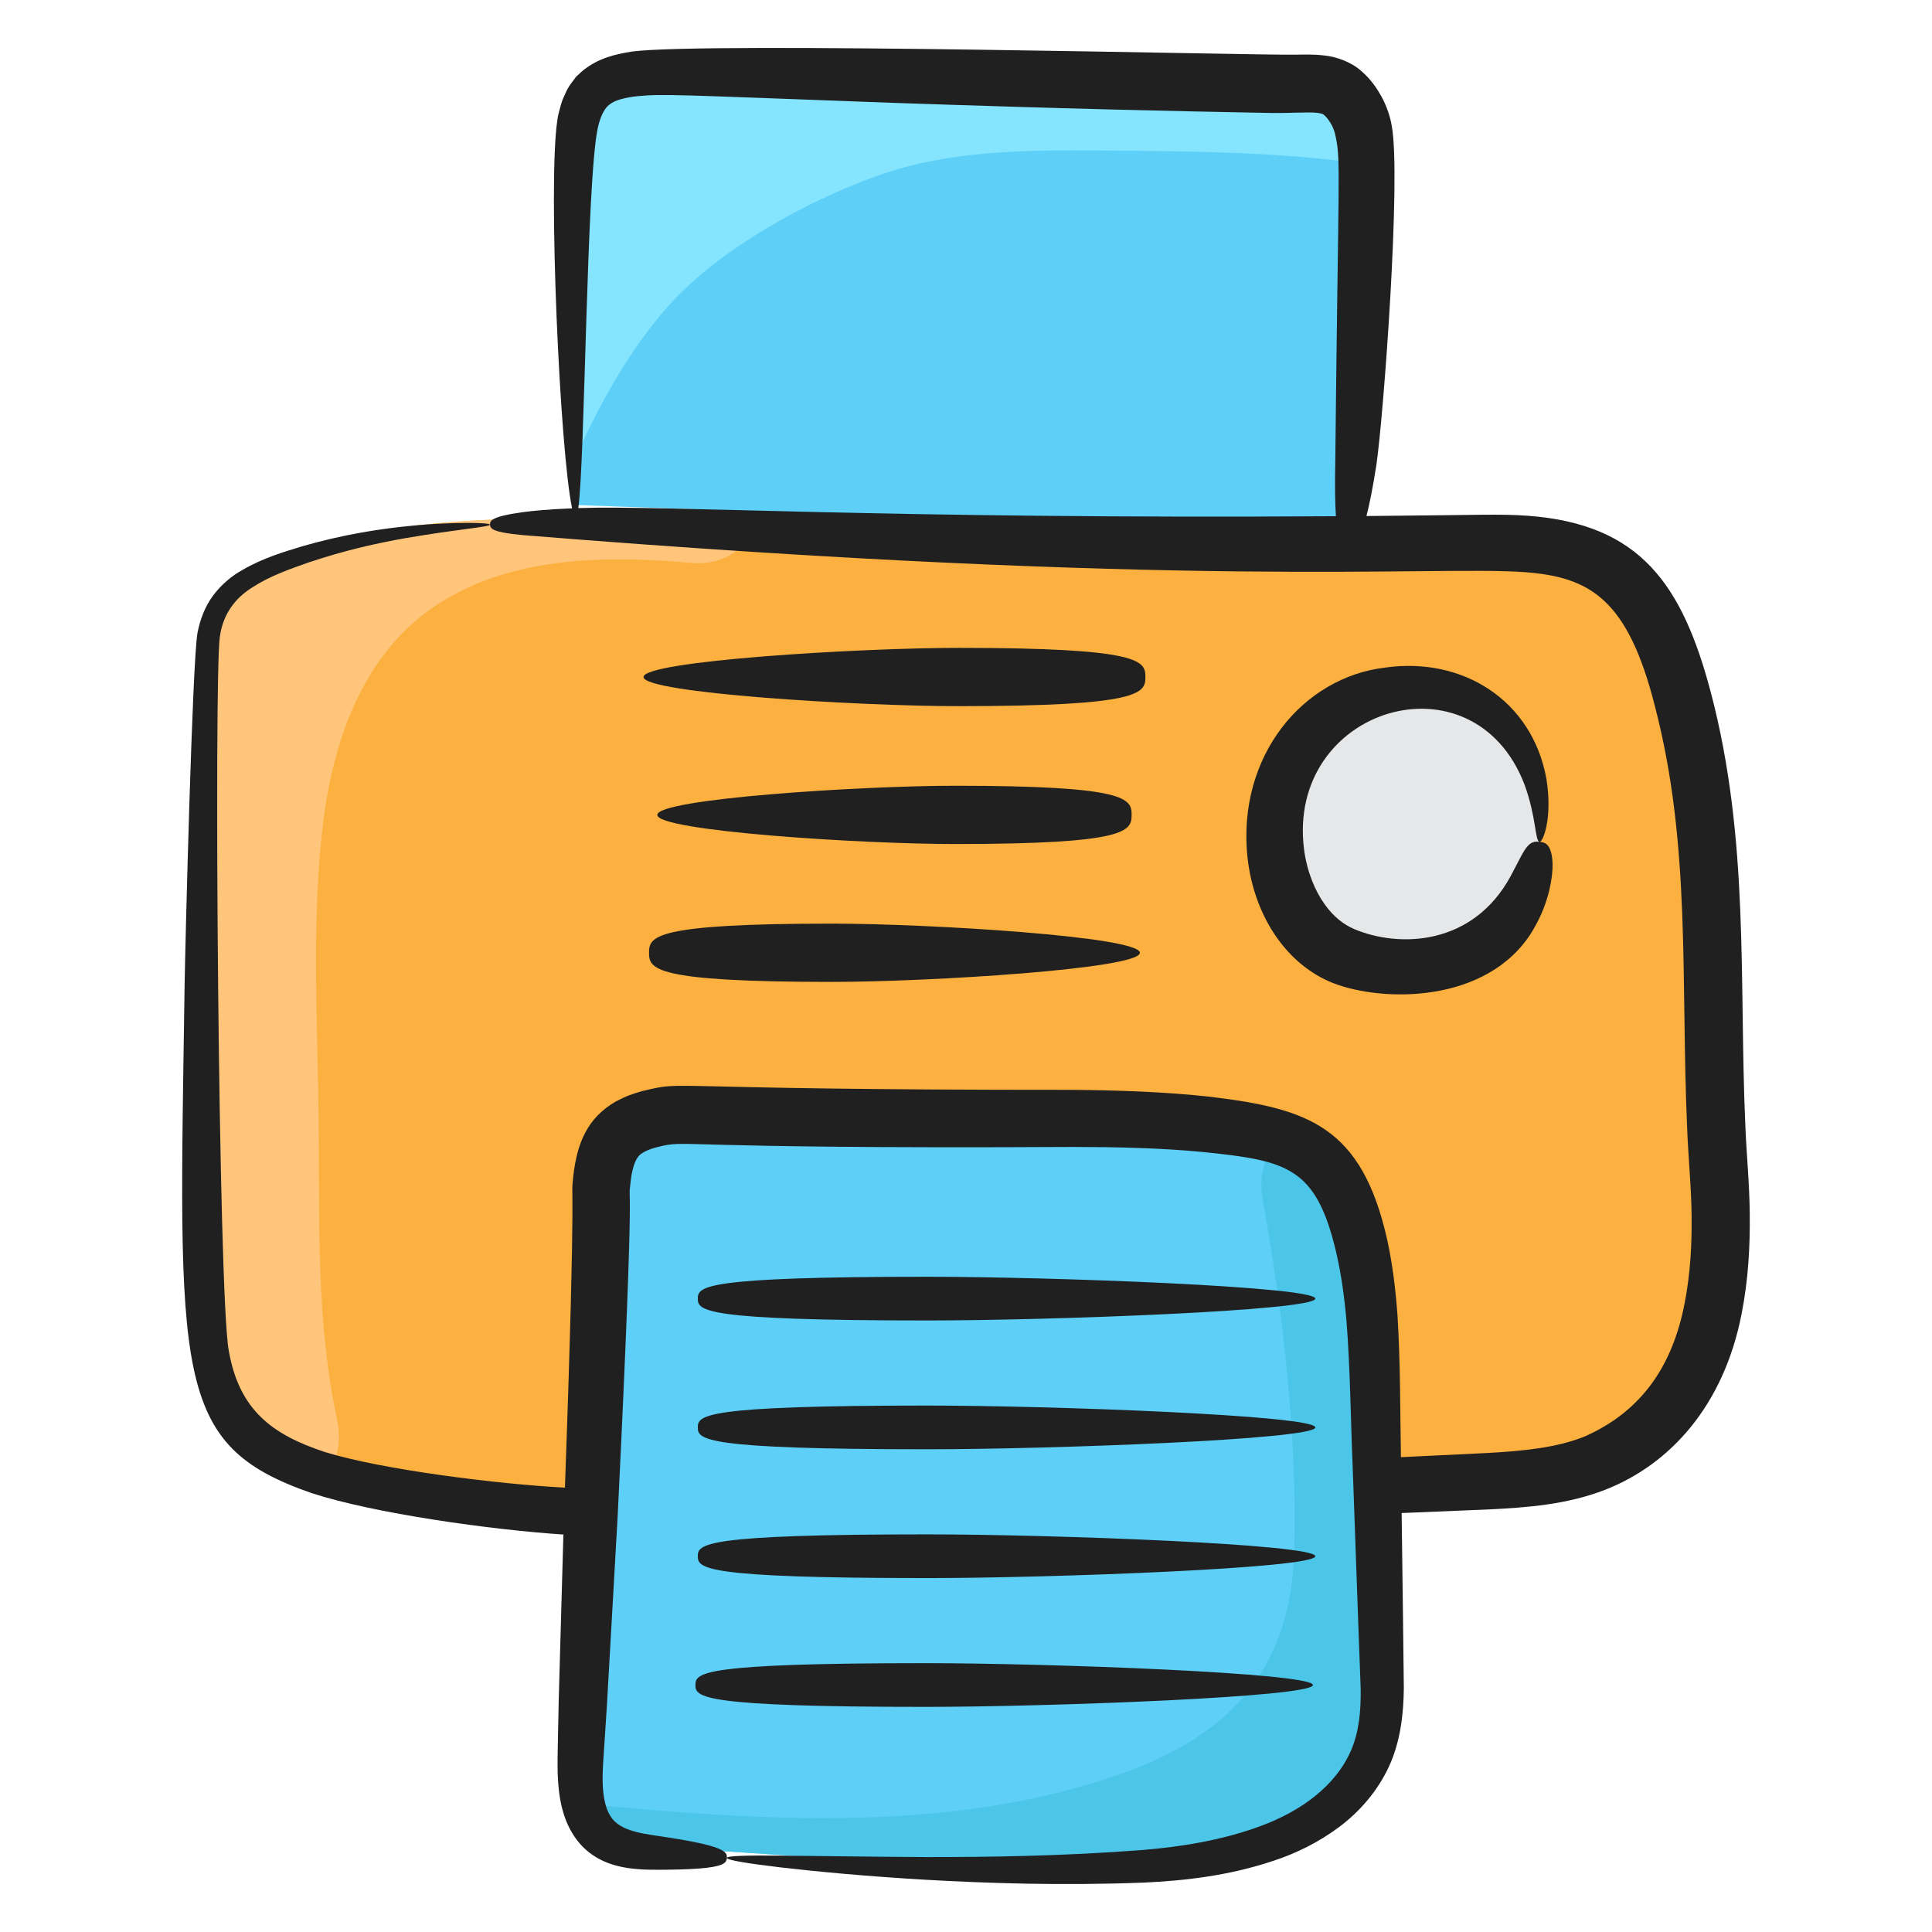 <svg id="Layer_1" enable-background="new 0 0 135 135" height="512" viewBox="0 0 135 135" width="512" xmlns="http://www.w3.org/2000/svg"><g><g><path d="m112.222 101.44c-2.73 1.4-5.89 1.59-8.96 1.75-15.08.79-30.16 1.45-45.25 2.01-9.18.34-18.46.62-27.56-.88-2.64-.44-5.2-.83-7.47-1.46-4.97-1.37-8.6-3.88-8.83-10.57-.49-14.08-.48-28.17-.04-42.24.17-5.71-.83-8.78 5.15-11.02 4.66-1.74 9.64-2.48 14.73-2.7 6.21-.28 12.56.2 18.65.55 1.7.09 3.37.18 5.01.23 15.0.49 30.0.65 45.01.49 3.34-.04 6.93-.02 9.68 1.9 2.77 1.94 4.02 5.38 4.91 8.65 3.03 11.25 1.76 21.89 2.59 33.24.54 7.31-.03 16.14-7.62 20.05z" fill="#fbb040"/></g><g><path d="m95.522 11.49c-.03 2.18-.27 4.51-.26 5.92.05 6.61-.31 13.22-1.08 19.79l-53.97-1.91c-.04-1.03-.07-2.06-.1-3.09-.19-6.16-.22-12.32-.13-18.48.14-8.93.41-9.71 9.38-9.52 1.22.03 2.44.05 3.66.08.52.01 1.04.02 1.56.03 11.38.24 22.76.49 34.14.72 3.36.07 4.72-.6 6.12 1.97.55 1.01.69 2.7.68 4.49z" fill="#5ecff7"/></g><g><path d="m107.585 58.823c.697-6.334-3.498-11.617-10.27-10.674-6.047.842-9.184 6.761-8.018 12.434.524 2.548 1.984 5.054 4.354 6.123 1.399.631 2.978.712 4.513.721 1.334.008 2.695-.036 3.954-.477 3.251-1.14 5.089-4.703 5.466-8.128z" fill="#e6e7e8"/></g><g><path d="m52.642 36.88c-.66 1.54-2.11 2.65-4.37 2.45-5.94-.52-12.49-.48-17.68 2.89-5.16 3.34-7.29 9.4-8.01 15.25-.83 6.76-.4 13.77-.32 20.56.08 7.03-.2 14.26 1.29 21.15.31 1.44.05 2.69-.57 3.68-4.97-1.37-8.6-3.88-8.83-10.57-.49-14.08-.48-28.17-.04-42.24.17-5.71-.83-8.78 5.15-11.02 4.66-1.74 9.64-2.48 14.73-2.7 6.21-.28 12.56.2 18.65.55z" fill="#ffc67b"/></g><g><path d="m95.842 117.8c.16 9.41-9.44 11.72-17.08 12.13-9.58.52-19.15.06-28.72-.61-1.63-.11-3.25-.23-4.87-.35-1.36-.1-2.81-.24-3.86-1.11-.6-.5-.97-1.15-1.19-1.88-.36-1.15-.36-2.5-.31-3.729.33-7.75.66-15.51.99-23.271.17-3.87.33-7.75.5-11.63.1-2.31-.58-6.26.92-8.23 2.13-2.81 9.08-1.4 12.1-1.41 5.4-.02 10.8-.04 16.2-.06 5.1-.02 10.22-.03 15.28.69 1.28.18 2.6.44 3.78.96.62.27 1.19.61 1.7 1.06 3.6 3.15 3.92 10.9 4.02 15.32.18 7.37.36 14.75.54 22.12z" fill="#5ecff7"/></g><g><path d="m95.522 11.49c-6.06-.89-12.21-.92-18.32-.97-5.35-.04-10.8-.06-15.91 1.77-4.93 1.76-10.99 5.09-14.52 9.01-2.77 3.08-4.93 7-6.66 10.9-.19-6.16-.22-12.32-.13-18.48.14-8.93.41-9.71 9.38-9.52 1.22.03 2.44.05 3.66.08.18.16.35.33.5.52.35-.17.71-.33 1.06-.49 11.38.24 22.76.49 34.14.72 3.36.07 4.72-.6 6.12 1.97.55 1.01.69 2.7.68 4.49z" fill="#85e5ff"/></g><g><path d="m95.842 117.8c.16 9.41-9.44 11.72-17.08 12.13-9.58.52-19.15.06-28.72-.61-1.63-.11-3.25-.23-4.87-.35-1.36-.1-2.81-.24-3.86-1.11-.6-.5-.97-1.15-1.19-1.88 12.9 1.26 26.47 2.22 38.51-2.14 7.58-2.75 11.64-7.47 11.81-15.66.18-8.14-.78-16.37-2.21-24.37-.34-1.88.28-3.43 1.35-4.51.62.27 1.19.61 1.7 1.06 3.6 3.15 3.92 10.9 4.02 15.32.18 7.37.36 14.75.54 22.12z" fill="#4bc6e8"/></g><g fill="#202020"><path d="m122.267 84.846c-.024-2.25-.245-4.387-.312-6.265-.444-9.953.306-19.882-2.405-30.18-2.004-7.59-4.955-11.769-12.746-12.358-2.086-.147-3.121-.054-11.323.015.213-.814.442-1.951.693-3.558.51-3.486 1.741-20.134 1.076-23.697-.093-.584-.336-1.357-.711-2.045-.313-.56-.728-1.203-1.431-1.807-.699-.629-1.756-.989-2.53-1.069-.796-.098-1.419-.068-2.006-.061-2.79.056-41.092-.913-46.419-.218-1.076.18-2.343.421-3.484 1.38l-.403.367-.321.428c-.23.289-.37.584-.498.883-.152.303-.235.588-.308.87-.083.286-.157.569-.188.83-.682 4.333.176 23.254 1.026 27.16-1.566.062-2.718.164-3.545.28-2.067.291-2.203.583-2.192.857.012.287.18.531 2.22.728 46.592 3.775 63.499 2.136 70.047 2.591 4.582.338 7.245 1.849 9.149 9.442 2.516 9.696 1.782 19.035 2.232 29.347.036 1.013.114 2.051.177 3.104.067 1.0.124 2.013.136 3.032.027 2.037-.086 4.114-.481 6.138-.828 4.315-2.947 7.562-7.021 9.349-1.929.772-4.265 1.003-6.776 1.141-1.983.096-4.005.194-6.033.292-.057-3.233-.031-6.435-.231-9.78-.124-1.787-.331-3.586-.722-5.393-1.784-7.961-5.526-9.171-12.317-10.005-3.346-.369-6.593-.459-9.685-.49-29.887.012-26.77-.691-30.016.077-.304.077-.622.191-.928.291-.311.114-.636.286-.946.436-2.028 1.167-2.71 2.928-2.982 5.175-.229 2.144.25-1.5-.588 21.817-4.798-.252-12.847-1.27-16.772-2.488-3.69-1.213-5.99-2.938-6.714-7.066-.739-3.805-1.039-47.114-.629-49.884.208-1.566 1.049-2.714 2.294-3.481 1.206-.781 2.595-1.266 3.872-1.716 2.571-.868 4.876-1.369 6.771-1.705 3.799-.653 5.952-.787 5.942-.952-.003-.066-.542-.12-1.57-.12-1.026.004-2.543.047-4.489.26-1.944.209-4.324.589-7.018 1.362-1.333.406-2.786.826-4.25 1.683-.731.409-1.445 1.002-2.014 1.763-.573.763-.927 1.706-1.1 2.634-.358 2.013-.848 21.512-.896 24.494-.407 27.468-.901 32.208 8.871 35.597 4.374 1.426 12.549 2.565 17.595 2.896-.128 4.545-.238 8.419-.33 11.709-.019.907-.036 1.77-.053 2.591-.012.812-.04 1.598-.015 2.42.054 1.595.32 3.296 1.353 4.638.496.66 1.163 1.148 1.799 1.439.638.295 1.232.426 1.758.508 1.055.146 1.861.116 2.537.117 1.369-.01 2.307-.058 2.952-.134 1.289-.151 1.402-.412 1.422-.692s-.057-.555-1.31-.889c-.627-.167-1.547-.35-2.897-.555-1.319-.221-3.25-.319-3.934-1.491-.389-.583-.578-1.623-.537-2.963.016-.659.081-1.431.133-2.259.053-.82.108-1.681.167-2.586.206-3.623.452-7.945.745-13.104 1.311-26.753.647-21.18.908-23.41.075-.759.283-1.424.502-1.706.145-.239.619-.519 1.346-.701 2.329-.578.068.14 29.001-.015 3.037.003 6.157.061 9.3.369 5.733.602 7.746 1.047 9.143 6.957.363 1.547.585 3.183.73 4.846.262 3.316.289 6.855.436 10.305.124 3.464.247 6.914.368 10.318.063 1.702.125 3.393.187 5.068.019 1.55-.11 2.958-.653 4.256-1.09 2.564-3.581 4.312-6.291 5.315-2.725 1.019-5.619 1.473-8.381 1.699-5.621.428-10.736.489-15.025.488-8.587-.045-13.922-.247-13.94.059-.01.139 1.309.372 3.706.656 2.397.278 5.873.618 10.187.87 4.315.245 9.464.418 15.21.2 2.907-.132 5.997-.485 9.122-1.535 1.56-.513 3.118-1.279 4.55-2.343 1.427-1.063 2.697-2.514 3.497-4.248.797-1.729 1.019-3.687 1.032-5.48-.02-1.677-.039-3.37-.059-5.073-.031-2.362-.062-4.75-.093-7.146 2.086-.086 4.155-.172 6.194-.256 2.574-.136 5.337-.324 8.03-1.37 4.551-1.781 8.272-5.889 9.524-12.258.479-2.417.601-4.762.576-6.995zm-81.859-49.342c.476-3.332.565-22.839 1.364-26.572.182-.799.461-1.379.833-1.639.362-.295 1.096-.485 1.948-.574 1.851-.167 2.425-.101 17.686.462 12.622.432 19.455.58 26.59.713.645.011 1.267-.01 1.837-.024.565-.016 1.081-.023 1.394.017.328.053.356.065.472.157.119.098.327.338.518.688.113.231.214.439.287.85.357 1.71.176 2.472-.034 22.682-.034 1.754-.015 2.963.045 3.807-31.779.206-46.64-.777-52.941-.569z"/><path d="m89.242 65.546c.981 1.4 2.359 2.532 3.873 3.133 3.5 1.38 10.824 1.45 13.932-3.571.682-1.119 1.012-2.094 1.207-2.881.372-1.583.231-2.437.06-2.877-.185-.443-.449-.495-.728-.527-.279-.032-.551-.027-.841.301-.299.32-.591.981-1.195 2.111-2.637 4.843-7.753 5.017-10.913 3.689-.746-.314-1.465-.876-2.075-1.736-.67-.931-1.231-2.267-1.437-3.808-1.286-9.93 11.807-13.906 15.396-4.571.849 2.309.728 3.995 1.064 4.014.207.044.926-1.594.468-4.421-1.005-5.5-5.87-8.502-11.218-7.76-5.817.665-10.383 6.202-9.672 13.214.23 2.177.985 4.16 2.078 5.689z"/><path d="m66.992 49.343c12.776 0 13.044-.912 13.044-2.036s-.267-2.036-13.044-2.036c-7.001 0-22.025.912-22.025 2.036s15.024 2.036 22.025 2.036z"/><path d="m79.072 56.941c0-1.125-.252-2.036-12.327-2.036-6.616 0-20.815.912-20.815 2.036s14.199 2.036 20.815 2.036c12.074 0 12.327-.912 12.327-2.036z"/><path d="m58.109 64.539c-12.496 0-12.757.912-12.757 2.036s.261 2.036 12.757 2.036c6.847 0 21.541-.912 21.541-2.036s-14.694-2.036-21.541-2.036z"/><path d="m64.809 92.269c8.614 0 27.1-.684 27.1-1.527 0-.843-18.486-1.527-27.1-1.527-15.72 0-16.049.684-16.049 1.527 0 .844.329 1.527 16.049 1.527z"/><path d="m64.809 101.269c8.614 0 27.1-.684 27.1-1.527 0-.843-18.486-1.527-27.1-1.527-15.72 0-16.049.684-16.049 1.527 0 .844.329 1.527 16.049 1.527z"/><path d="m64.809 110.269c8.614 0 27.1-.684 27.1-1.527 0-.843-18.486-1.527-27.1-1.527-15.72 0-16.049.684-16.049 1.527 0 .844.329 1.527 16.049 1.527z"/><path d="m91.742 117.742c0-.843-18.486-1.527-27.1-1.527-15.72 0-16.049.684-16.049 1.527 0 .844.329 1.527 16.049 1.527 8.614 0 27.1-.684 27.1-1.527z"/></g></g></svg>
